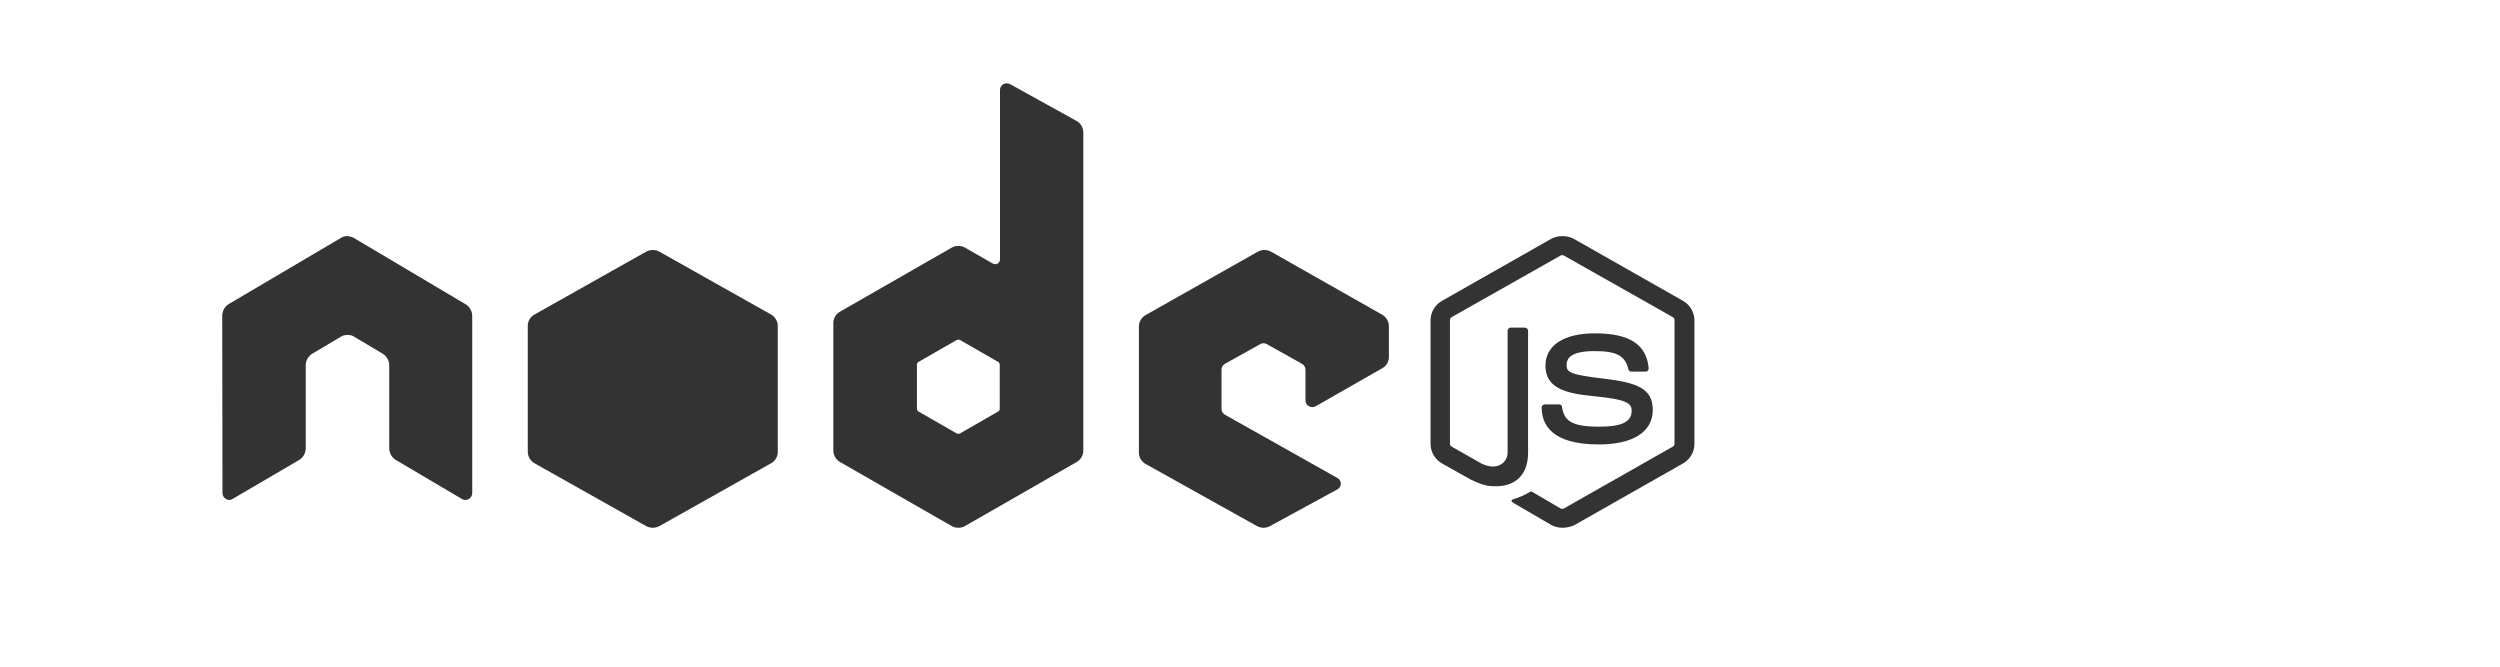 <svg width="180" height="48" viewBox="0 0 180 48" fill="none" xmlns="http://www.w3.org/2000/svg">
<path d="M112.5 38C112.205 38 111.93 37.923 111.674 37.788L109.058 36.264C108.665 36.051 108.861 35.974 108.979 35.936C109.51 35.762 109.609 35.723 110.159 35.415C110.218 35.376 110.297 35.395 110.356 35.434L112.362 36.611C112.441 36.65 112.539 36.65 112.598 36.611L120.447 32.154C120.525 32.116 120.565 32.038 120.565 31.942V23.048C120.565 22.952 120.525 22.875 120.447 22.836L112.598 18.399C112.52 18.36 112.421 18.36 112.362 18.399L104.515 22.836C104.436 22.875 104.397 22.971 104.397 23.048V31.942C104.397 32.019 104.436 32.116 104.515 32.154L106.658 33.37C107.819 33.949 108.547 33.273 108.547 32.598V23.82C108.547 23.704 108.645 23.588 108.783 23.588H109.786C109.904 23.588 110.022 23.685 110.022 23.82V32.598C110.022 34.122 109.176 35.01 107.701 35.01C107.249 35.01 106.894 35.01 105.891 34.527L103.826 33.37C103.315 33.08 103 32.54 103 31.961V23.067C103 22.489 103.315 21.948 103.826 21.659L111.674 17.203C112.166 16.933 112.834 16.933 113.326 17.203L121.174 21.659C121.685 21.948 122 22.489 122 23.067V31.961C122 32.54 121.685 33.08 121.174 33.37L113.326 37.826C113.09 37.923 112.795 38 112.5 38Z" fill="black" fill-opacity="0.8"/>
<path d="M115.117 32C111.702 32 111 30.559 111 29.333C111 29.225 111.098 29.117 111.234 29.117H112.249C112.366 29.117 112.463 29.189 112.463 29.297C112.619 30.252 113.068 30.721 115.137 30.721C116.776 30.721 117.478 30.378 117.478 29.568C117.478 29.099 117.283 28.757 114.727 28.523C112.6 28.324 111.273 27.892 111.273 26.324C111.273 24.865 112.6 24 114.824 24C117.322 24 118.551 24.793 118.707 26.523C118.707 26.577 118.688 26.631 118.649 26.685C118.609 26.721 118.551 26.757 118.492 26.757H117.458C117.361 26.757 117.263 26.685 117.244 26.595C117.009 25.604 116.404 25.279 114.805 25.279C113.01 25.279 112.795 25.856 112.795 26.288C112.795 26.811 113.049 26.973 115.468 27.261C117.868 27.549 119 27.964 119 29.514C119 31.099 117.575 32 115.117 32Z" fill="black" fill-opacity="0.8"/>
<path fill-rule="evenodd" clip-rule="evenodd" d="M34 22.752C34 22.402 33.81 22.072 33.507 21.897L25.484 17.136C25.351 17.058 25.199 17.019 25.047 17C25.029 17 24.972 17 24.972 17C24.82 17 24.668 17.058 24.535 17.136L16.493 21.878C16.19 22.052 16 22.383 16 22.752L16.019 35.5C16.019 35.675 16.114 35.849 16.265 35.927C16.417 36.024 16.607 36.024 16.74 35.927L21.52 33.129C21.823 32.954 22.013 32.624 22.013 32.274V26.308C22.013 25.958 22.202 25.628 22.506 25.453L24.535 24.248C24.687 24.151 24.858 24.112 25.029 24.112C25.199 24.112 25.37 24.151 25.503 24.248L27.532 25.453C27.836 25.628 28.025 25.958 28.025 26.308V32.274C28.025 32.624 28.215 32.954 28.518 33.129L33.26 35.927C33.412 36.024 33.602 36.024 33.753 35.927C33.905 35.849 34 35.675 34 35.5V22.752Z" fill="black" fill-opacity="0.8"/>
<path fill-rule="evenodd" clip-rule="evenodd" d="M72.719 6.056C72.568 5.981 72.379 5.981 72.246 6.056C72.095 6.15 72 6.301 72 6.47V18.678C72 18.791 71.943 18.903 71.83 18.979C71.716 19.035 71.603 19.035 71.489 18.979L69.483 17.833C69.18 17.664 68.82 17.664 68.517 17.833L60.492 22.434C60.189 22.603 60 22.923 60 23.261V32.445C60 32.783 60.189 33.102 60.492 33.272L68.517 37.873C68.82 38.042 69.18 38.042 69.483 37.873L77.508 33.272C77.811 33.102 78 32.783 78 32.445V9.55C78 9.193 77.811 8.874 77.508 8.705L72.719 6.056ZM71.981 29.421C71.981 29.515 71.943 29.59 71.868 29.628L69.123 31.206C69.047 31.243 68.953 31.243 68.877 31.206L66.132 29.628C66.057 29.59 66.019 29.496 66.019 29.421V26.266C66.019 26.172 66.057 26.097 66.132 26.059L68.877 24.482C68.953 24.444 69.047 24.444 69.123 24.482L71.868 26.059C71.943 26.097 71.981 26.191 71.981 26.266V29.421Z" fill="black" fill-opacity="0.8"/>
<path fill-rule="evenodd" clip-rule="evenodd" d="M99.525 26.512C99.829 26.345 100 26.029 100 25.694V23.481C100 23.146 99.81 22.83 99.525 22.663L91.523 18.126C91.219 17.958 90.857 17.958 90.553 18.126L82.494 22.681C82.19 22.849 82 23.165 82 23.5V32.593C82 32.928 82.19 33.244 82.494 33.411L90.496 37.874C90.8 38.042 91.162 38.042 91.447 37.874L96.293 35.234C96.446 35.16 96.541 34.992 96.541 34.825C96.541 34.657 96.446 34.49 96.293 34.416L88.196 29.86C88.044 29.767 87.949 29.618 87.949 29.451V26.605C87.949 26.438 88.044 26.27 88.196 26.196L90.724 24.783C90.876 24.69 91.067 24.69 91.219 24.783L93.747 26.196C93.899 26.289 93.994 26.438 93.994 26.605V28.837C93.994 29.004 94.089 29.172 94.241 29.246C94.393 29.339 94.583 29.339 94.735 29.246L99.525 26.512Z" fill="black" fill-opacity="0.8"/>
<path d="M47.487 18.126C47.181 17.958 46.819 17.958 46.513 18.126L38.477 22.649C38.172 22.816 38 23.133 38 23.468V32.532C38 32.867 38.191 33.184 38.477 33.351L46.513 37.874C46.819 38.042 47.181 38.042 47.487 37.874L55.523 33.351C55.828 33.184 56 32.867 56 32.532V23.468C56 23.133 55.809 22.816 55.523 22.649L47.487 18.126Z" fill="black" fill-opacity="0.8"/>
</svg>
